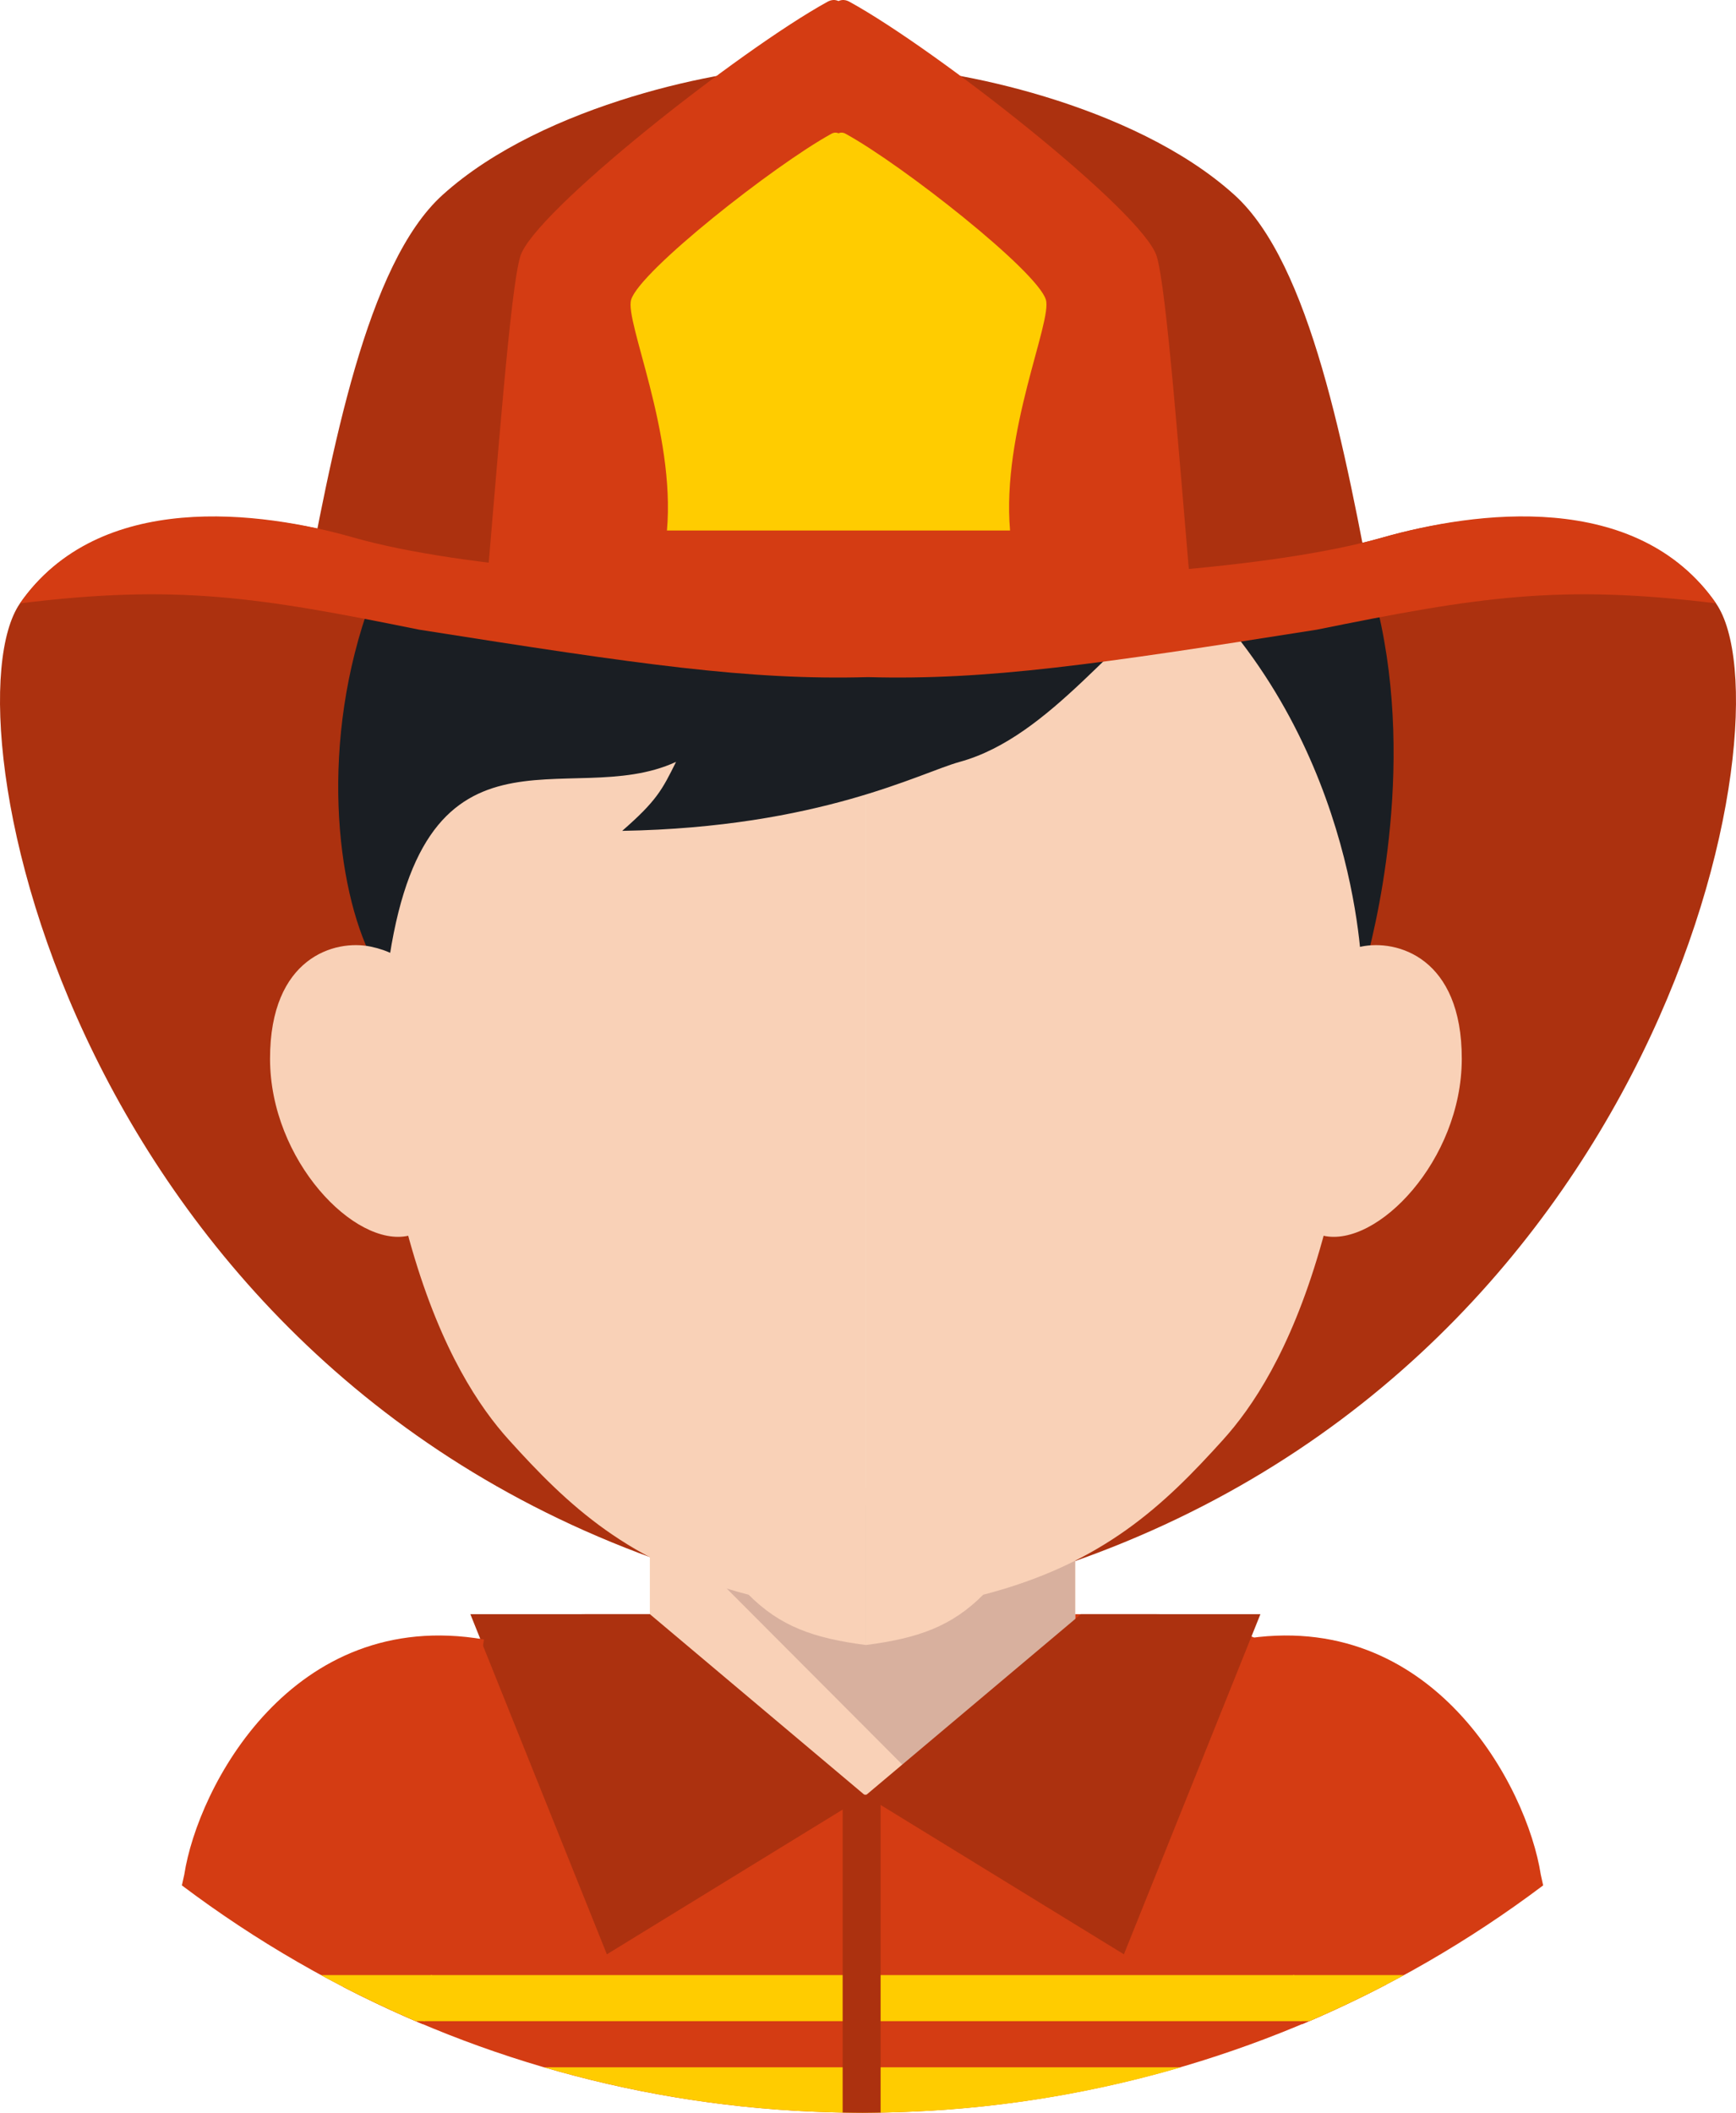 <svg xmlns="http://www.w3.org/2000/svg" width="887.68" height="1080" viewBox="0 0 887.68 1080"><g id="a"/><g id="b"><g id="c"><g id="d"><path d="M180.76 274.78c-47.13-13.47-131.27-23.07-170.54 33.65-39.27 56.72 26.15 394.92 345.74 495.58L214.42 321.89c112.87 17.82 168.44 25.91 229.42 24.25v-49.05c-102.78.81-208.16-6.63-263.08-22.31z" fill="#ac310f" fill-rule="evenodd"/><path d="M706.93 274.78c47.11-13.47 131.26-23.07 170.53 33.65 39.27 56.72-26.15 394.92-345.74 495.58l141.54-482.12c-112.87 17.82-168.44 25.91-229.43 24.25v-49.05c102.8.81 208.17-6.63 263.1-22.31z" fill="#ac310f" fill-rule="evenodd"/><path d="M708.97 1014.39l-1.94-71.94c-.1-64.53-52.82-117.32-117.32-117.32H300.76c-67.5.0-122.75 52.82-122.79 117.32l-2.31 73.29c79.5 41.05 169.72 64.25 265.37 64.25s187.8-23.72 267.93-65.61z" fill="#d43c13" fill-rule="evenodd"/><path d="M334.74 760.75h215.53c.9 2.55-1.2 5.99-.47 8.63v60.73c-13.3 48.37-54.7 87.78-107.3 87.78s-96.91-40.25-110.21-88.64v-60.73c.72-2.63 1.53-5.23 2.44-7.78z" fill="#f9d1b7" fill-rule="evenodd"/><path d="M337.66 777.98l212.61-17.23c.9 2.55-1.24 5.15-.51 7.78v60.73c-10.96 39.88-40.04 71.03-80.42 80.76L337.65 777.99z" fill="#d8b09e" fill-rule="evenodd"/><g><path d="M442.77 170.63c-63.13 1.38-253.34 7.43-256.65 229.19-3.32 221.78 44.15 303.1 74.11 336.26 29.97 33.17 61.09 63.19 122.57 79.12 16.05 16.07 33 22.22 59.96 25.7V170.63z" fill="#f9d1b7" fill-rule="evenodd"/><path d="M442.77 170.63c63.13 1.38 253.34 7.43 256.65 229.19 3.32 221.78-44.13 303.1-74.11 336.26-29.96 33.17-61.09 63.19-122.56 79.12-16.06 16.07-33 22.22-59.97 25.7V170.63z" fill="#f9d1b7" fill-rule="evenodd"/></g><path d="M442.51 917.89 310.32 999.01 240.51 825.13H332.3L442.51 917.89z" fill="#ac310f" fill-rule="evenodd"/><path d="M197.5 501.56c16.83-143.32 92.82-86.44 148.19-112.11-7.08 14.29-9.94 19.92-27.54 35.27 100.83-1.76 152.58-29.78 172.55-35.25 46.71-12.8 80.82-66.41 118.48-90.1 86.58 84.89 87.23 199.69 87.23 199.69.0.0 95.26-298.38-176.35-354.64 17.31-32.31 11.42-75.66-19.69-80.42 5.94 27.59-35.68 73.68-41.04 73.52 8.4-9.12 15.16-39.61-16.05-55.31-5.19 20.31-24.65 48.79-83.72 68.44-218.34 71.72-202.67 299.73-162.07 350.91z" fill="#1a1e23" fill-rule="evenodd"/><path d="M220.58 512.81c-5.7-14.76-12.69-25.06-31-28.91-18.32-3.85-51.57 5.49-51.5 57.4.07 51.92 43.37 96.57 70.75 90.38 27.39-6.19 14.37-105.01 11.75-118.87z" fill="#f9d1b7" fill-rule="evenodd"/><path d="M660.84 513.18c7.57-14.02 16.8-25.44 35.11-29.28 18.32-3.85 51.59 5.49 51.51 57.4-.08 51.92-43.37 96.57-70.75 90.38-27.39-6.19-15.86-118.49-15.86-118.49z" fill="#f9d1b7" fill-rule="evenodd"/><path d="M175.85 1009.64H708.84l.13 4.76c-12.91 6.75-26.09 13.03-39.54 18.8H212.65c-12.56-5.4-24.9-11.22-36.98-17.45l.19-6.11h0zm428.02 47.13c-51.66 15.11-106.29 23.24-162.84 23.24s-111.18-8.13-162.83-23.24h325.66z" fill="#fc0" fill-rule="evenodd"/><g><path d="M216.29 1034.77l31.19-196.71c-98.21-16.83-146.38 75.67-153.25 120.18l-1.23 5.54c37.78 28.45 79.13 52.38 123.28 70.99z" fill="#d43c13" fill-rule="evenodd"/><path d="M164.15 1009.64h56.78l-3.65 23.56h-4.63c-16.57-7.13-32.76-14.98-48.5-23.56z" fill="#fc0" fill-rule="evenodd"/></g><path d="M430.88 917.41h19.41v162.47c-3.08.05-6.15.12-9.25.12-3.39.0-6.78-.07-10.16-.12v-162.47z" fill="#ac310f" fill-rule="evenodd"/><path d="M154.33 312.09c15.37-82.33 33.13-177.31 71.96-212.43 52.09-47.13 146.79-65.07 177.56-65.07h49.81c30.78.0 125.48 17.94 177.57 65.07 38.83 35.12 56.61 130.1 71.96 212.43H154.33z" fill="#ac310f" fill-rule="evenodd"/><path d="M247.81 312.09c6.72-77.17 13.11-163.99 18.22-181.01 6.73-22.45 112.2-105.48 157.07-130.16 2.02-1.11 3.89-1.18 5.66-.39 1.76-.79 3.64-.72 5.65.39 44.88 24.68 150.35 107.71 157.08 130.16 5.11 17.02 11.51 103.85 18.22 181.01H247.81z" fill="#d43c13" fill-rule="evenodd"/><path d="M341.04 271.18c4.38-50.29-21.65-106.87-18.32-117.96 4.38-14.63 73.12-68.73 102.36-84.81 1.31-.73 2.54-.78 3.69-.26 1.15-.52 2.37-.47 3.68.26 29.25 16.09 97.97 70.18 102.35 84.81 3.33 11.09-22.69 67.67-18.32 117.96H341.05z" fill="#fc0" fill-rule="evenodd"/><path d="M180.76 274.78c-47.12-13.47-130.15-24.68-170.54 33.65 80.07-9.9 121.72-3.25 204.2 13.46 112.87 17.82 168.44 25.91 229.42 24.25 60.99 1.65 116.55-6.44 229.43-24.25 82.48-16.71 124.14-23.36 204.2-13.46-40.39-58.34-123.42-47.13-170.53-33.65-54.93 15.68-160.3 23.12-263.1 22.31-102.78.81-208.16-6.63-263.08-22.31z" fill="#d43c13" fill-rule="evenodd"/><g><path d="M665.8 1034.77l-31.2-196.71c98.22-16.83 146.39 75.67 153.25 120.18l1.22 5.54c-37.78 28.44-79.13 52.38-123.28 70.99z" fill="#d43c13" fill-rule="evenodd"/><path d="M717.93 1009.64h-56.77l3.64 23.56h4.63c16.58-7.13 32.77-14.98 48.5-23.56z" fill="#fc0" fill-rule="evenodd"/></g><path d="M442.51 917.89 574.69 999.01 644.5 825.13H552.72L442.51 917.89z" fill="#ac310f" fill-rule="evenodd"/></g></g></g></svg>
